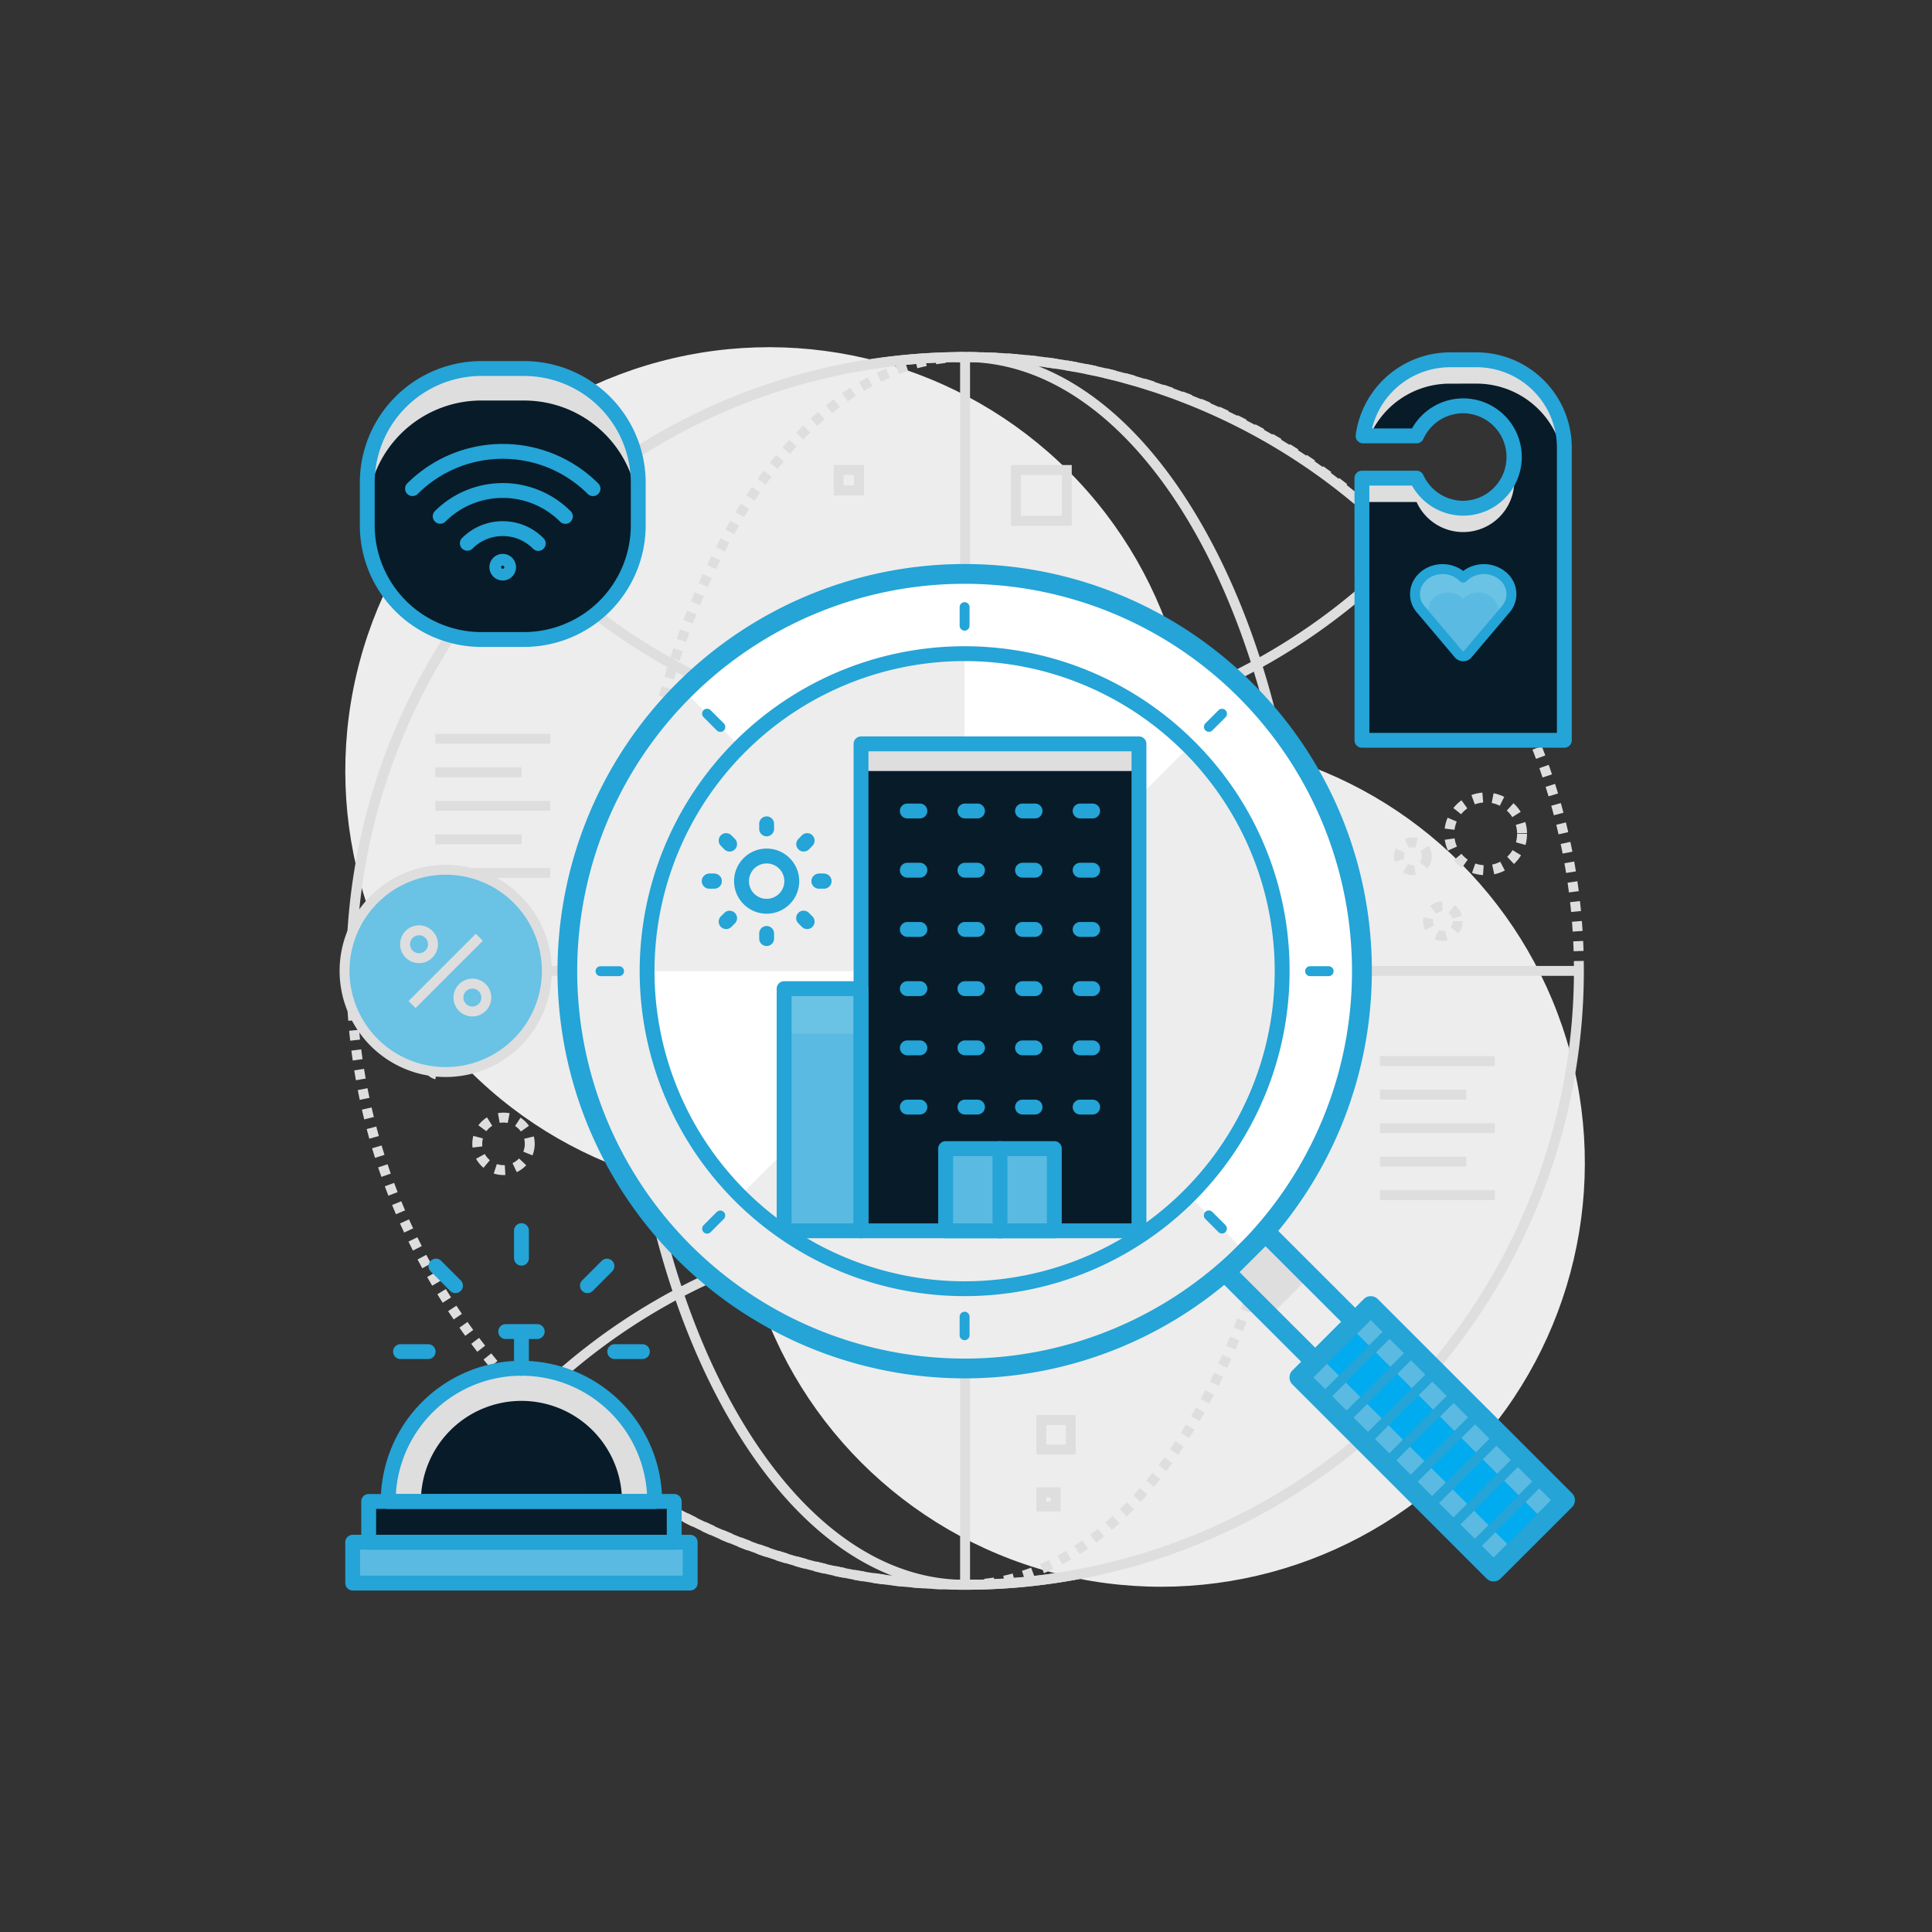 <svg xmlns="http://www.w3.org/2000/svg" viewBox="0 0 512 512" id="HotelSearch"><rect x="0" y="0" width="512" height="512" fill="#333333" stroke="none"/><circle cx="203.822" cy="204.327" r="112.312" fill="#ededed" transform="rotate(-45 203.822 204.327)" class="colore9f6ff svgShape"></circle><circle cx="307.688" cy="308.193" r="112.312" fill="#ededed" transform="rotate(-16.845 307.688 308.193)" class="colore9f6ff svgShape"></circle><path fill="#081b29" d="m391.294 95.346-7.105.006a23.188 23.188 0 0 0-22.956 20.163l14.171-.002a13.573 13.573 0 1 1 .003 11.2l-14.484-.001.007 69.473h53.636v-77.567a23.272 23.272 0 0 0-23.272-23.272Z" class="colorafd8f9 svgShape"></path><path fill="#dedede" d="M417.108 257.297a161.375 161.375 0 0 1-161.354 161.369v2.628a164.003 164.003 0 0 0 163.982-163.997zm-277.32-115.956a162.942 162.942 0 0 0-48.014 115.956h2.628A161.347 161.347 0 0 1 255.754 95.93v-2.628a162.894 162.894 0 0 0-115.966 48.04zm-33.444 177.004-2.431.995q.504 1.23 1.025 2.45l2.416-1.033q-.514-1.2-1.01-2.412zm2.058 4.807-2.4 1.072q.543 1.213 1.104 2.417l2.382-1.113q-.553-1.183-1.086-2.376zm9.747 18.465-2.239 1.375q.695 1.13 1.405 2.25l2.22-1.41q-.702-1.102-1.386-2.215zm-5.171-9.072-2.324 1.227q.62 1.175 1.259 2.338l2.303-1.266q-.63-1.143-1.238-2.299zm-2.365-4.66-2.362 1.152q.582 1.194 1.183 2.378l2.342-1.19q-.59-1.164-1.163-2.34zm4.878 9.238-2.283 1.303q.658 1.152 1.333 2.294l2.262-1.339q-.665-1.123-1.312-2.258zm14.696 21.53-2.045 1.651q.833 1.03 1.682 2.048l2.017-1.683q-.835-1.002-1.654-2.016zm-9.234-12.632-2.195 1.447q.73 1.107 1.478 2.202l2.171-1.482q-.735-1.077-1.454-2.167zm12.575 16.635-1.99 1.716q.867 1.003 1.747 1.993l1.962-1.75q-.868-.972-1.719-1.96zm-6.554-8.113-2.097 1.585q.8 1.057 1.616 2.102l2.07-1.619q-.802-1.027-1.59-2.068zm10.023 12.006-1.934 1.78q.897.974 1.81 1.934l1.904-1.81q-.898-.946-1.78-1.904zm-13.102-16.218-2.147 1.517q.765 1.082 1.547 2.152l2.122-1.55q-.769-1.053-1.522-2.119zm-28.748-77.419-2.616.252q.127 1.32.275 2.634l2.611-.293q-.146-1.293-.27-2.593zm.582 5.18-2.606.335q.168 1.316.358 2.625l2.601-.378q-.187-1.287-.353-2.581zm-.996-10.376-2.623.167q.085 1.324.19 2.641l2.62-.208q-.104-1.297-.187-2.6zm-.25-5.206-2.626.083q.041 1.325.105 2.646l2.625-.125q-.062-1.3-.103-2.604zm1.994 20.74-2.595.42q.212 1.31.444 2.611l2.587-.46q-.228-1.282-.436-2.57zm-2.075-25.953h-2.628q0 1.326.02 2.648l2.628-.04q-.02-1.302-.02-2.608zm4.07 36.184-2.56.587q.295 1.292.611 2.576l2.552-.626q-.31-1.265-.602-2.537zm-1.08-5.099-2.579.504q.254 1.301.529 2.595l2.57-.545q-.27-1.273-.52-2.554zm3.736 15.178-2.517.752q.379 1.271.779 2.532l2.505-.793q-.393-1.241-.767-2.49zm1.577 4.98-2.492.833q.421 1.262.864 2.516l2.478-.876q-.435-1.232-.85-2.473zm1.74 4.933-2.464.915q.463 1.246.946 2.484l2.448-.955q-.475-1.217-.93-2.444zm-4.726-14.93-2.54.669q.335 1.282.695 2.556l2.53-.71q-.352-1.254-.685-2.516zm63.273 94.015q1.09.748 2.192 1.48l1.453-2.19q-1.085-.72-2.156-1.456zm47.625 22.447q1.272.363 2.553.707l.68-2.54q-1.26-.336-2.511-.694zm-71.905-42.837q.927.945 1.869 1.875l1.847-1.87q-.928-.916-1.84-1.846zm82.18 45.413q1.294.28 2.594.54l.514-2.577q-1.278-.256-2.552-.531zm-25.32-7.68q1.23.486 2.472.952l.924-2.46q-1.22-.458-2.432-.937zm4.959 1.864q1.246.445 2.5.871l.846-2.488q-1.236-.42-2.462-.858zm5.016 1.702q1.26.405 2.529.79l.763-2.515q-1.25-.379-2.488-.777zm20.54 5.15q1.302.238 2.61.456l.43-2.593q-1.287-.213-2.567-.447zm26.373.016-.053 2.627q1.32.027 2.648.033l.01-2.628q-1.304-.006-2.605-.032zm-21.147.852q1.308.195 2.624.37l.345-2.605q-1.293-.171-2.58-.364zm15.807 1.585q1.32.069 2.647.116l.093-2.626q-1.305-.047-2.604-.114zm-10.556-.887q1.314.154 2.634.286l.261-2.615q-1.299-.13-2.59-.28zm5.271.528q1.317.11 2.641.201l.178-2.622q-1.303-.088-2.6-.198zm-26.101-4.334q1.284.321 2.574.623l.598-2.558q-1.27-.298-2.533-.614zm-61.262-30.088q1.04.818 2.091 1.619l1.593-2.091q-1.036-.79-2.06-1.593zm-4.107-3.337q1.012.851 2.04 1.686l1.657-2.04q-1.011-.822-2.007-1.658zm-7.884-7.064q.957.914 1.93 1.814l1.784-1.93q-.957-.884-1.898-1.784zm16.201 13.605q1.064.783 2.142 1.55l1.524-2.142q-1.06-.754-2.11-1.526zm-12.316-10.01q.986.884 1.986 1.751l1.722-1.985q-.984-.854-1.953-1.722zm34.772 23.894q1.175.6 2.36 1.184l1.16-2.359q-1.167-.574-2.323-1.165zm-13.74-7.895q1.112.713 2.236 1.408l1.382-2.235q-1.106-.685-2.202-1.386zm18.478 10.224q1.193.562 2.396 1.106l1.083-2.394q-1.184-.535-2.358-1.09zm4.81 2.174q1.21.524 2.43 1.028l1.004-2.428q-1.201-.496-2.391-1.012zm-14.211-6.986q1.155.64 2.322 1.26l1.235-2.32q-1.149-.61-2.284-1.24zm-4.582-2.633q1.135.676 2.28 1.336l1.31-2.28q-1.128-.648-2.244-1.313zM331.455 114.76q1.148.611 2.285 1.24l1.273-2.3q-1.156-.639-2.323-1.26zm4.55 2.517q1.127.648 2.243 1.313l1.346-2.257q-1.134-.676-2.28-1.335zm-18.639-9.163q1.201.497 2.392 1.012l1.043-2.411q-1.21-.524-2.43-1.029zm4.765 2.062q1.185.536 2.36 1.09l1.12-2.377q-1.193-.563-2.397-1.107zm4.7 2.217q1.166.573 2.321 1.165l1.198-2.34q-1.175-.601-2.36-1.184zm18.02 10.353q1.084.72 2.156 1.457l1.489-2.167q-1.09-.748-2.191-1.48zm-4.38-2.806q1.106.685 2.201 1.386l1.417-2.213q-1.112-.713-2.236-1.408zm20.944 15.405q.984.854 1.954 1.722l1.753-1.957q-.986-.883-1.986-1.75zm-12.276-9.652q1.06.755 2.11 1.526l1.556-2.117q-1.065-.783-2.141-1.55zm16.155 13.127q.957.886 1.9 1.786l1.814-1.9q-.957-.915-1.929-1.814zm-11.962-10.042q1.036.788 2.06 1.593l1.624-2.066q-1.04-.817-2.092-1.618zm4.094 3.219q1.01.82 2.007 1.657l1.69-2.012q-1.012-.85-2.04-1.685zm-59.79-30.577q1.26.338 2.512.696l.722-2.527q-1.272-.364-2.554-.707zm-25.61-4.68q1.3.13 2.592.282l.304-2.611q-1.314-.153-2.634-.285zm10.333 1.374q1.288.213 2.568.447l.472-2.585q-1.302-.238-2.61-.455zm-5.155-.77q1.294.171 2.58.364l.388-2.6q-1.307-.195-2.623-.37zM256.42 95.93q1.305.006 2.606.031l.053-2.627q-1.322-.026-2.647-.032zm5.205.103q1.305.048 2.605.114l.136-2.624q-1.32-.068-2.646-.116zm41.023 6.818q1.248.38 2.488.777l.803-2.502q-1.26-.405-2.528-.79zm9.87 3.35q1.22.458 2.432.936l.965-2.444q-1.232-.486-2.473-.953zm-25.032-7.152q1.28.255 2.552.53l.556-2.567q-1.294-.28-2.593-.54zm20.124 5.396q1.235.42 2.462.858l.884-2.475q-1.246-.445-2.5-.871zm-15.03-4.293q1.27.297 2.534.613l.639-2.549q-1.284-.321-2.574-.623zm78.329 40.397-1.847 1.87q.928.916 1.84 1.846l1.876-1.841q-.928-.945-1.87-1.875zM266.832 96.305q1.303.088 2.6.197l.218-2.62q-1.317-.11-2.64-.2zM414.984 217.95l-2.552.628q.312 1.264.603 2.535l2.561-.586q-.295-1.292-.612-2.577zm1.183 5.163-2.57.547q.27 1.273.52 2.553l2.579-.504q-.254-1.302-.53-2.596zm-2.533-10.286-2.531.711q.352 1.254.686 2.515l2.54-.67q-.337-1.282-.695-2.556zm3.548 15.486-2.587.462q.229 1.28.437 2.569l2.594-.42q-.212-1.309-.444-2.611zm-6.758-25.616-2.477.876q.434 1.232.85 2.473l2.492-.834q-.421-1.262-.865-2.515zm1.688 5.043-2.505.794q.395 1.246.77 2.501l2.518-.752q-.38-1.276-.783-2.543zm7.604 46.91-2.628.04q.02 1.301.02 2.607h2.628q0-1.326-.02-2.648zm-.168-5.295-2.625.125q.063 1.3.103 2.605l2.627-.083q-.041-1.326-.105-2.647zm-10.974-51.64-2.448.953q.474 1.218.93 2.444l2.464-.914q-.463-1.247-.946-2.484zm10.637 46.355-2.62.208q.104 1.297.186 2.6l2.623-.167q-.085-1.323-.19-2.641zm-1.183-10.528-2.6.378q.187 1.287.353 2.582l2.606-.335q-.168-1.316-.359-2.625zm.676 5.254-2.611.294q.145 1.293.27 2.592l2.616-.251q-.127-1.32-.275-2.635zm-40.499-90.569-1.962 1.75q.869.972 1.719 1.959l1.99-1.716q-.866-1.004-1.747-1.993zm9.992 12.363-2.122 1.55q.77 1.054 1.524 2.12l2.145-1.518q-.765-1.082-1.547-2.152zM385 156.361l-2.07 1.62q.803 1.026 1.59 2.067l2.096-1.585q-.8-1.058-1.616-2.102zm-3.332-4.122-2.017 1.685q.835 1 1.656 2.015l2.044-1.652q-.834-1.031-1.683-2.048zm9.59 12.682-2.17 1.481q.735 1.077 1.455 2.167l2.194-1.447q-.73-1.107-1.478-2.201zm-16.64-20.591-1.905 1.81q.898.945 1.781 1.904l1.934-1.78q-.898-.974-1.81-1.934zm29.774 43.618-2.382 1.11q.553 1.184 1.088 2.378l2.398-1.074q-.543-1.212-1.104-2.414zm-2.327-4.775-2.343 1.189q.59 1.165 1.163 2.34l2.362-1.152q-.581-1.194-1.182-2.377zm4.497 9.622-2.415 1.035q.513 1.201 1.01 2.412l2.431-.996q-.503-1.23-1.026-2.45zm-9.607-18.926-2.26 1.34q.664 1.122 1.311 2.256l2.283-1.302q-.658-1.153-1.334-2.294zm2.63 4.609-2.304 1.267q.63 1.143 1.239 2.298l2.324-1.227q-.62-1.175-1.26-2.338zm-5.404-9.13-2.22 1.41q.701 1.101 1.385 2.214l2.24-1.375q-.694-1.13-1.405-2.249z" class="colorc8dff5 svgShape"></path><path fill="#dedede" d="M319.971 141.639c-17.094-31.17-39.905-48.337-64.231-48.337v2.628c48.468 0 87.9 72.389 87.9 161.367h2.629c0-43.662-9.34-84.737-26.298-115.658zM167.863 257.297h-2.628c0 43.666 9.335 84.742 26.285 115.66 17.087 31.17 39.895 48.337 64.22 48.337v-2.628c-48.455 0-87.877-72.39-87.877-161.369zM174.617 184.417l2.536.693q.344-1.264.703-2.516l-2.526-.723q-.363 1.267-.713 2.546Zm-1.338 5.114 2.55.636q.317-1.271.648-2.531l-2.542-.666q-.334 1.274-.656 2.56Zm-2.346 10.301 2.574.532q.265-1.285.541-2.56l-2.569-.556q-.278 1.287-.546 2.584Zm-1.014 5.186 2.585.478q.239-1.29.488-2.57l-2.579-.503q-.252 1.293-.494 2.595Zm6.15-25.683 2.52.75q.373-1.257.76-2.5l-2.51-.78q-.39 1.258-.77 2.53Zm5.075-15.029 2.458.933q.464-1.226.942-2.435l-2.444-.965q-.484 1.226-.956 2.467Zm-1.815 4.97 2.48.87q.435-1.238.88-2.46l-2.469-.9q-.451 1.237-.89 2.49Zm-10.32 40.945 2.594.428q.214-1.295.437-2.58l-2.589-.451q-.226 1.296-.441 2.603Zm8.63-35.936 2.5.81q.405-1.247.82-2.48l-2.49-.84q-.42 1.247-.83 2.51Zm-10.752 51.635 2.612.278q.14-1.304.29-2.6l-2.61-.303q-.153 1.309-.292 2.625Zm-1.476 21.064 2.627.088q.044-1.309.1-2.613l-2.625-.114q-.056 1.317-.102 2.639Zm2.791-31.544 2.601.378q.188-1.298.387-2.587l-2.597-.402q-.2 1.301-.39 2.61Zm-2.967 41.857h2.628q0-1.192.01-2.38l-2.628-.022q-.01 1.2-.01 2.402Zm.403-15.588 2.624.135q.067-1.308.147-2.611l-2.622-.16q-.082 1.315-.149 2.636Zm-.361 10.552 2.628.043q.021-1.31.054-2.615l-2.626-.068q-.035 1.318-.056 2.64Zm2.218-31.586 2.607.326q.163-1.3.338-2.594l-2.604-.35q-.177 1.305-.34 2.618Zm-1.537 15.763 2.622.184q.092-1.308.194-2.61l-2.62-.206q-.103 1.313-.196 2.632Zm17.129-77.053 2.431.998q.498-1.212 1.008-2.407l-2.417-1.032q-.517 1.211-1.022 2.44Zm-16.712 71.79 2.618.231q.115-1.306.24-2.605l-2.614-.254q-.129 1.31-.244 2.629Zm5.677-36.505 2.563.583q.29-1.279.593-2.546l-2.556-.61q-.306 1.28-.6 2.573Zm13.114-40.153 2.402 1.065q.531-1.198 1.076-2.377l-2.387-1.1q-.552 1.196-1.091 2.412Zm42.475-53.192 1.333 2.264c.746-.439 1.5-.862 2.242-1.26l-1.24-2.316c-.773.413-1.559.854-2.335 1.312Zm-8.774 6.105 1.65 2.046q1.012-.816 2.036-1.588l-1.58-2.1a79.983 79.983 0 0 0-2.106 1.642Zm-4.044 3.485 1.778 1.935q.958-.88 1.931-1.718l-1.715-1.991q-1.004.865-1.994 1.774Zm17.545-12.118 1.138 2.37c.775-.374 1.562-.73 2.338-1.062l-1.032-2.417c-.812.347-1.634.72-2.444 1.11Zm15.321-4.858.414 2.595a49.466 49.466 0 0 1 2.527-.334l-.277-2.614c-.888.094-1.784.213-2.664.353Zm-10.384 2.752.919 2.462c.8-.299 1.614-.581 2.421-.839l-.8-2.503c-.847.27-1.701.566-2.54.88Zm15.734-3.318.138 2.625a48.87 48.87 0 0 1 2.563-.068v-2.628c-.895 0-1.803.024-2.701.071Zm-10.613 1.682.675 2.54c.823-.218 1.66-.419 2.488-.594l-.547-2.571c-.87.185-1.751.395-2.616.625Zm-19.288 9.164 1.502 2.156a71.47 71.47 0 0 1 2.142-1.435l-1.422-2.21c-.732.47-1.48.971-2.222 1.489Zm-33.393 40.75 2.333 1.208q.604-1.164 1.218-2.304l-2.312-1.248q-.626 1.16-1.239 2.343Zm2.516-4.665 2.293 1.284q.64-1.141 1.293-2.26l-2.269-1.325q-.665 1.138-1.317 2.301Zm2.675-4.58 2.244 1.367q.68-1.118 1.374-2.212l-2.22-1.407q-.705 1.114-1.398 2.253Zm-7.555 13.985 2.37 1.136q.567-1.182 1.146-2.343l-2.352-1.173q-.588 1.18-1.164 2.38Zm20.018-31.16 1.98 1.729q.859-.984 1.73-1.932l-1.933-1.779q-.895.973-1.777 1.982Zm-3.399 4.09 2.06 1.631q.812-1.024 1.636-2.016l-2.021-1.68q-.844 1.015-1.675 2.065Zm7.004-8.008 1.885 1.831q.91-.936 1.83-1.833l-1.833-1.883q-.947.923-1.882 1.885Zm-13.227 16.614 2.192 1.45q.723-1.092 1.457-2.156l-2.162-1.492q-.75 1.085-1.487 2.198Zm3.018-4.368 2.13 1.54q.766-1.061 1.545-2.092l-2.096-1.584q-.797 1.053-1.58 2.136Z" class="colorc8dff5 svgShape"></path><path fill="#dedede" d="M374.134 144.283a164.602 164.602 0 0 0-52.872-37.209 161.286 161.286 0 0 0-65.508-13.772c-44.936 0-86.998 18.105-118.437 50.98l-.867.907.866.908c31.4 32.92 73.462 51.05 118.438 51.05a161.173 161.173 0 0 0 65.508-13.776 164.279 164.279 0 0 0 52.873-37.275l.863-.907zM320.2 180.967a158.563 158.563 0 0 1-64.447 13.552c-43.835 0-84.86-17.508-115.664-49.328 30.842-31.776 71.868-49.261 115.664-49.261a158.674 158.674 0 0 1 64.447 13.549 161.886 161.886 0 0 1 51.16 35.712 161.569 161.569 0 0 1-51.16 35.776zm51.822 190.082a163.748 163.748 0 0 0-232.567 0l-.917.926.918.925a163.901 163.901 0 0 0 232.566 0l.919-.925zm-116.269 47.617a160.117 160.117 0 0 1-113.506-46.693 161.121 161.121 0 0 1 226.983 0 160.167 160.167 0 0 1-113.477 46.693zM93.088 255.983h325.334v2.628H93.088z" class="colorc8dff5 svgShape"></path><path fill="#dedede" d="M254.44 94.616h2.628V419.98h-2.628z" class="colorc8dff5 svgShape"></path><path fill="#dedede" d="m303.788 392.347 2.021 1.68q.844-1.015 1.675-2.064l-2.06-1.632q-.811 1.024-1.636 2.016Zm3.226-4.071 2.096 1.585q.796-1.053 1.579-2.137l-2.13-1.539q-.767 1.06-1.545 2.09Zm15.833-26.876 2.386 1.1q.552-1.196 1.092-2.411l-2.402-1.067q-.533 1.199-1.076 2.378Zm-12.788 22.661 2.162 1.495q.75-1.085 1.487-2.2l-2.191-1.45q-.723 1.092-1.458 2.155Zm-13.297 15.91 1.834 1.882q.947-.922 1.882-1.884l-1.886-1.831q-.908.935-1.83 1.832Zm16.17-20.248 2.219 1.408q.707-1.113 1.4-2.253l-2.245-1.366q-.68 1.118-1.373 2.211Zm7.66-13.62 2.352 1.172q.587-1.179 1.163-2.379l-2.369-1.137q-.567 1.182-1.146 2.344Zm-2.4 4.628 2.312 1.248q.626-1.16 1.239-2.343l-2.333-1.21q-.603 1.164-1.219 2.305Zm-2.551 4.544 2.268 1.326q.665-1.139 1.318-2.301l-2.292-1.285q-.64 1.142-1.294 2.26Zm-15.267 20.979 1.933 1.78q.895-.973 1.776-1.981l-1.977-1.73q-.86.982-1.732 1.931Zm-39.525 22.142.277 2.613a51.75 51.75 0 0 0 2.665-.352l-.414-2.595c-.835.132-1.685.245-2.528.334Zm5.04-.801.547 2.57c.87-.184 1.751-.395 2.617-.625l-.675-2.54c-.823.22-1.66.42-2.488.595Zm4.946-1.313.8 2.503a56.1 56.1 0 0 0 2.54-.88l-.92-2.461c-.801.299-1.615.58-2.42.838Zm-15.095 2.384v2.628c.899 0 1.808-.024 2.7-.071l-.138-2.624c-.847.044-1.709.067-2.562.067Zm24.524-6.398 1.239 2.316a67 67 0 0 0 2.336-1.311l-1.332-2.266c-.75.44-1.504.865-2.243 1.26Zm-4.627 2.223 1.031 2.417c.81-.345 1.632-.718 2.445-1.109l-1.138-2.369c-.778.374-1.565.731-2.338 1.061Zm13.29-7.782 1.58 2.1a79.626 79.626 0 0 0 2.107-1.641l-1.65-2.045a76.412 76.412 0 0 1-2.036 1.586Zm-4.23 2.949 1.422 2.21c.745-.479 1.493-.98 2.223-1.49l-1.503-2.155c-.704.49-1.424.973-2.141 1.435Zm8.251-6.19 1.716 1.99q1.003-.865 1.993-1.773l-1.777-1.936q-.958.88-1.932 1.718Zm35.855-56.549 2.469.902q.453-1.237.892-2.49l-2.48-.87q-.433 1.237-.88 2.458Zm13.924-66.323 2.62.206q.103-1.312.196-2.632l-2.622-.184q-.092 1.308-.194 2.61Zm-.459 5.212 2.615.254q.128-1.311.244-2.629l-2.618-.23q-.115 1.306-.24 2.605Zm-.555 5.202 2.61.303q.153-1.308.293-2.624l-2.613-.28q-.14 1.304-.29 2.6Zm-.652 5.19 2.603.353q.177-1.305.342-2.62l-2.607-.326q-.163 1.3-.338 2.593Zm2.483-31.28 2.627.067q.034-1.317.056-2.64l-2.628-.042q-.02 1.31-.055 2.615Zm-18.58 91.71 2.417 1.032q.518-1.212 1.023-2.442l-2.432-.997q-.496 1.212-1.007 2.406Zm18.677-99.333q0 1.2-.01 2.395l2.628.021q.01-1.205.01-2.416Zm-.548 18.078 2.623.16q.08-1.314.149-2.635l-2.624-.136q-.068 1.308-.148 2.611Zm.272-5.225 2.625.113q.057-1.316.102-2.638l-2.627-.089q-.044 1.31-.1 2.614Zm-3.055 31.228 2.597.401q.2-1.301.39-2.61l-2.6-.379q-.189 1.298-.387 2.588Zm-9.775 40.613 2.49.84q.42-1.248.83-2.51l-2.5-.81q-.405 1.247-.82 2.48Zm1.61-4.97 2.51.78q.39-1.257.77-2.529l-2.518-.75q-.375 1.256-.761 2.5Zm-5.196 14.78 2.444.966q.484-1.225.956-2.467l-2.457-.934q-.465 1.226-.943 2.435Zm12.51-45.263 2.588.453q.229-1.297.443-2.604l-2.593-.426q-.213 1.293-.438 2.577Zm-5.82 25.475 2.527.722q.361-1.266.712-2.545l-2.535-.694q-.346 1.264-.704 2.517Zm4.868-20.332 2.58.504q.251-1.292.494-2.594l-2.585-.48q-.239 1.29-.489 2.57Zm-1.056 5.121 2.567.558q.28-1.287.547-2.586l-2.573-.53q-.265 1.285-.541 2.558Zm-2.43 10.17 2.541.666q.334-1.275.656-2.561l-2.55-.637q-.317 1.272-.647 2.532Zm1.268-5.071 2.557.61q.305-1.28.6-2.572l-2.563-.585q-.291 1.279-.594 2.547Z" class="colorc8dff5 svgShape"></path><path fill="#ffffff" d="M330.075 182.92a105.289 105.289 0 1 0 0 148.91 105.285 105.285 0 0 0 0-148.91Z" class="colorffffff svgShape"></path><path fill="#ededed" d="M181.183 182.92a105.289 105.289 0 0 0 148.892 148.91Z" class="colore9f6ff svgShape"></path><path fill="#ededed" d="M255.631 173.226a84.15 84.15 0 1 0 84.147 84.148 84.123 84.123 0 0 0-84.147-84.148Z" class="colore9f6ff svgShape"></path><path fill="#ededed" d="m255.625 257.373-.004 84.152h.001a84.123 84.123 0 0 0 84.155-84.154Z" class="colordef4fc svgShape"></path><path fill="#ffffff" d="M196.128 197.868a84.122 84.122 0 0 0 0 119.014L315.13 197.868a84.15 84.15 0 0 0-119.002 0Z" class="colorffffff svgShape"></path><path fill="#ededed" d="M255.631 173.226a84.123 84.123 0 0 0-84.154 84.155l84.15-.004.005-84.151Z" class="colordef4fc svgShape"></path><path fill="#24a4d7" d="M331.933 181.063a107.903 107.903 0 1 0 31.618 76.313 107.2 107.2 0 0 0-31.618-76.313Zm-3.716 148.908a102.662 102.662 0 1 1 0-145.192 102.647 102.647 0 0 1 0 145.192Z" class="color2481d7 svgShape"></path><path fill="#24a4d7" d="M316.523 196.474a86.115 86.115 0 1 0 25.23 60.901 85.549 85.549 0 0 0-25.23-60.9Zm-2.787 119.014a82.181 82.181 0 1 1 0-116.227 82.174 82.174 0 0 1 0 116.227Z" class="color2481d7 svgShape"></path><path fill="#ededed" d="m324.795 337.11 10.599-10.58 23.976 24.018-10.599 10.58z" class="colordef4fc svgShape"></path><path fill="#dedede" d="m324.793 337.113 10.593-10.573 11.714 11.735-10.592 10.574z" class="colorc8dff5 svgShape"></path><path fill="#24a4d7" d="m361.241 348.671-24.006-23.983a2.628 2.628 0 0 0-3.714-.001l-10.6 10.58a2.629 2.629 0 0 0 0 3.72l24.012 23.987a2.628 2.628 0 0 0 3.714 0l10.594-10.585a2.628 2.628 0 0 0 0-3.718ZM348.79 357.4l-20.293-20.272 6.88-6.868 20.289 20.27Z" class="color2481d7 svgShape"></path><path fill="#5bbae1" d="m363.271 346.125-18.91 18.909 51.456 51.442 18.925-18.904-51.471-51.447z" class="color5ba1e1 svgShape"></path><path fill="#00abf0" d="m357.804 351.593-7.97 7.971 51.452 51.446 7.984-7.965-51.466-51.452z" class="color288de8 svgShape"></path><path fill="#24a4d7" d="m416.6 395.713-51.472-51.447a2.628 2.628 0 0 0-3.715 0l-18.91 18.91a2.629 2.629 0 0 0 0 3.717l51.456 51.441a2.628 2.628 0 0 0 3.715.001l18.926-18.904a2.628 2.628 0 0 0 0-3.718Zm-20.783 17.048-47.74-47.727 15.194-15.193 47.753 47.73Z" class="color2481d7 svgShape"></path><path fill="#24a4d7" d="M370.112 351.095a1.313 1.313 0 0 0-1.858 0l-18.91 18.909a1.314 1.314 0 1 0 1.858 1.858l18.91-18.91a1.314 1.314 0 0 0 0-1.857zm5.664 5.663a1.314 1.314 0 0 0-1.858 0l-18.91 18.91a1.314 1.314 0 1 0 1.858 1.859l18.91-18.911a1.314 1.314 0 0 0 0-1.858zm5.663 5.664a1.313 1.313 0 0 0-1.857 0l-18.91 18.91a1.314 1.314 0 1 0 1.857 1.858l18.91-18.91a1.314 1.314 0 0 0 0-1.858zm5.666 5.663a1.313 1.313 0 0 0-1.857 0l-18.913 18.911a1.314 1.314 0 1 0 1.858 1.858l18.912-18.91a1.314 1.314 0 0 0 0-1.859zm5.663 5.665a1.313 1.313 0 0 0-1.858 0L372 392.66a1.314 1.314 0 1 0 1.857 1.858l18.912-18.91a1.314 1.314 0 0 0 0-1.858zm5.665 5.663a1.313 1.313 0 0 0-1.858 0l-18.912 18.91a1.314 1.314 0 1 0 1.858 1.859l18.912-18.91a1.314 1.314 0 0 0 0-1.859zm5.664 5.664a1.313 1.313 0 0 0-1.858 0l-18.91 18.91a1.314 1.314 0 1 0 1.858 1.858l18.91-18.91a1.314 1.314 0 0 0 0-1.858zm5.662 5.665a1.313 1.313 0 0 0-1.858 0l-18.91 18.91a1.314 1.314 0 1 0 1.859 1.858l18.909-18.91a1.313 1.313 0 0 0 0-1.858zm-245.7-134.681h-4.91a1.314 1.314 0 0 0 0 2.628h4.91a1.314 1.314 0 0 0 0-2.628zm188.043-.001h-4.91a1.314 1.314 0 0 0 0 2.628h4.91a1.314 1.314 0 1 0 0-2.628zm-160.296-64.363-3.472-3.473a1.314 1.314 0 1 0-1.858 1.858l3.472 3.473a1.314 1.314 0 1 0 1.858-1.858zm132.967 132.967-3.471-3.47a1.314 1.314 0 1 0-1.858 1.857l3.471 3.471a1.314 1.314 0 0 0 1.858-1.858zm-69.148-165.08a1.314 1.314 0 0 0-1.314 1.313v4.909a1.314 1.314 0 1 0 2.628 0v-4.909a1.314 1.314 0 0 0-1.314-1.314zm0 188.042a1.314 1.314 0 0 0-1.314 1.314v4.911a1.314 1.314 0 1 0 2.628 0v-4.91a1.314 1.314 0 0 0-1.314-1.315zm69.148-159.401a1.314 1.314 0 0 0-1.858 0l-3.471 3.471a1.314 1.314 0 1 0 1.858 1.859l3.471-3.472a1.314 1.314 0 0 0 0-1.858zM191.806 321.193a1.313 1.313 0 0 0-1.858 0l-3.471 3.471a1.314 1.314 0 1 0 1.858 1.858l3.47-3.47a1.313 1.313 0 0 0 0-1.859z" class="color2481d7 svgShape"></path><path fill="#dedede" d="M115.357 194.467h30.467v2.628h-30.467zM115.357 203.352h22.876v2.628h-22.876zM115.357 212.236h30.467v2.628h-30.467zM115.357 221.121h22.876v2.628h-22.876zM115.357 230.005h30.467v2.628h-30.467zM365.686 279.886h30.467v2.628h-30.467zM365.686 288.771h22.876v2.628h-22.876zM365.686 297.655h30.467v2.628h-30.467zM365.686 306.54h22.876v2.628h-22.876zM365.686 315.425h30.467v2.628h-30.467zM138.193 362.592a35.31 35.31 0 0 0-35.31 35.305H173.5a35.31 35.31 0 0 0-35.306-35.305Z" class="colorc8dff5 svgShape"></path><path fill="#081b29" d="M138.192 371.25a26.65 26.65 0 0 0-26.65 26.647h53.298a26.65 26.65 0 0 0-26.648-26.647ZM97.706 397.897h80.972v10.812H97.706z" class="colorafd8f9 svgShape"></path><path fill="#5bbae1" d="M93.472 408.709h89.438v10.82H93.472z" class="color5ba1e1 svgShape"></path><path fill="#081b29" d="m114.767 387.094 23.426-15.02a25.813 25.813 0 0 0-23.426 15.02Z" class="colorafd8f9 svgShape"></path><path fill="#24a4d7" d="M138.193 360.621a37.32 37.32 0 0 0-37.28 37.276 1.971 1.971 0 0 0 1.97 1.971H173.5a1.97 1.97 0 0 0 1.97-1.97 37.318 37.318 0 0 0-37.276-37.277Zm-33.28 35.305a33.338 33.338 0 0 1 66.557 0Z" class="color2481d7 svgShape"></path><path fill="#24a4d7" d="M138.193 352.26a1.971 1.971 0 0 0-1.97 1.972v8.36a1.971 1.971 0 1 0 3.941 0v-8.36a1.97 1.97 0 0 0-1.97-1.971Z" class="color2481d7 svgShape"></path><path fill="#24a4d7" d="M142.37 350.909h-8.352a1.971 1.971 0 0 0 0 3.942h8.353a1.971 1.971 0 1 0 0-3.942zm36.308 45.017H97.706a1.97 1.97 0 0 0-1.97 1.971v10.812a1.97 1.97 0 0 0 1.97 1.971h80.972a1.971 1.971 0 0 0 1.97-1.97v-10.813a1.971 1.971 0 0 0-1.97-1.97zm-1.971 10.812h-77.03v-6.87h77.03z" class="color2481d7 svgShape"></path><path fill="#24a4d7" d="M182.91 406.738H93.471a1.971 1.971 0 0 0-1.972 1.971v10.82a1.971 1.971 0 0 0 1.972 1.97h89.437a1.97 1.97 0 0 0 1.97-1.97v-10.82a1.97 1.97 0 0 0-1.97-1.97zm-1.972 10.82H95.442v-6.878h85.496zm-42.745-93.39a1.971 1.971 0 0 0-1.97 1.971v7.336a1.971 1.971 0 0 0 3.941 0v-7.336a1.97 1.97 0 0 0-1.97-1.97zm24.05 9.967a1.972 1.972 0 0 0-2.788.003l-5.174 5.186a1.971 1.971 0 0 0 2.79 2.785l5.175-5.186a1.971 1.971 0 0 0-.003-2.788zm7.995 22.089h-7.329a1.971 1.971 0 1 0 0 3.942h7.33a1.971 1.971 0 1 0 0-3.942zm-56.77 0h-7.33a1.971 1.971 0 0 0 0 3.942h7.33a1.971 1.971 0 0 0 0-3.942zm8.637-16.9-5.184-5.19a1.97 1.97 0 1 0-2.788 2.786l5.183 5.19a1.97 1.97 0 1 0 2.789-2.786z" class="color2481d7 svgShape"></path><path fill="#dedede" d="M228.18 197.132h73.657v129.045H228.18z" class="colorc8dff5 svgShape"></path><path fill="#081b29" d="M228.18 204.327h73.657v121.85H228.18z" class="colorafd8f9 svgShape"></path><path fill="#5bbae1" d="M250.603 304.391h28.805v21.786h-28.805z" class="color5ba1e1 svgShape"></path><path fill="#6ac2e5" d="M207.805 262.001h20.375v64.176h-20.375z" class="color6ab0e5 svgShape"></path><path fill="#5bbae1" d="M207.805 273.967h20.375v52.21h-20.375z" class="color5ba1e1 svgShape"></path><path fill="#24a4d7" d="M301.837 195.161H228.18a1.97 1.97 0 0 0-1.971 1.971v129.045a1.97 1.97 0 0 0 1.97 1.971h73.658a1.97 1.97 0 0 0 1.97-1.971V197.132a1.97 1.97 0 0 0-1.97-1.97Zm-1.97 129.045H230.15V199.103h69.715Z" class="color2481d7 svgShape"></path><path fill="#24a4d7" d="M279.408 302.42h-28.805a1.97 1.97 0 0 0-1.97 1.971v21.786a1.97 1.97 0 0 0 1.97 1.971h28.805a1.971 1.971 0 0 0 1.97-1.971v-21.786a1.971 1.971 0 0 0-1.97-1.97Zm-1.971 21.786h-24.863v-17.844h24.863Z" class="color2481d7 svgShape"></path><path fill="#24a4d7" d="M265.004 302.42a1.971 1.971 0 0 0-1.97 1.971v21.786a1.971 1.971 0 1 0 3.941 0v-21.786a1.97 1.97 0 0 0-1.97-1.97zm-21.23-11.005h-3.327a1.971 1.971 0 0 0 0 3.942h3.327a1.971 1.971 0 0 0 0-3.942zm15.27 0h-3.325a1.971 1.971 0 1 0 0 3.942h3.325a1.971 1.971 0 0 0 0-3.942zm15.26 0h-3.325a1.971 1.971 0 0 0 0 3.942h3.324a1.971 1.971 0 1 0 0-3.942zm15.258 0h-3.313a1.971 1.971 0 1 0 0 3.942h3.313a1.971 1.971 0 1 0 0-3.942zm-45.788-15.693h-3.327a1.971 1.971 0 0 0 0 3.942h3.327a1.971 1.971 0 0 0 0-3.942zm15.27 0h-3.325a1.971 1.971 0 1 0 0 3.942h3.325a1.971 1.971 0 0 0 0-3.942zm15.26 0h-3.325a1.971 1.971 0 0 0 0 3.942h3.324a1.971 1.971 0 1 0 0-3.942zm15.258 0h-3.313a1.971 1.971 0 1 0 0 3.942h3.313a1.971 1.971 0 1 0 0-3.942zm-45.788-15.692h-3.327a1.971 1.971 0 0 0 0 3.942h3.327a1.971 1.971 0 0 0 0-3.942zm15.27 0h-3.325a1.971 1.971 0 1 0 0 3.942h3.325a1.971 1.971 0 0 0 0-3.942zm15.26 0h-3.325a1.971 1.971 0 0 0 0 3.942h3.324a1.971 1.971 0 1 0 0-3.942zm15.258 0h-3.313a1.971 1.971 0 1 0 0 3.942h3.313a1.971 1.971 0 1 0 0-3.942zm-45.788-15.693h-3.327a1.971 1.971 0 0 0 0 3.942h3.327a1.971 1.971 0 0 0 0-3.942zm15.27 0h-3.325a1.971 1.971 0 1 0 0 3.942h3.325a1.971 1.971 0 0 0 0-3.942zm15.26 0h-3.325a1.971 1.971 0 0 0 0 3.942h3.324a1.971 1.971 0 1 0 0-3.942zm15.258 0h-3.313a1.971 1.971 0 1 0 0 3.942h3.313a1.971 1.971 0 1 0 0-3.942zm-45.788-15.693h-3.327a1.971 1.971 0 0 0 0 3.942h3.327a1.971 1.971 0 0 0 0-3.942zm15.27 0h-3.325a1.971 1.971 0 1 0 0 3.942h3.325a1.971 1.971 0 0 0 0-3.942zm15.26 0h-3.325a1.971 1.971 0 0 0 0 3.942h3.324a1.971 1.971 0 1 0 0-3.942zm15.258 0h-3.313a1.971 1.971 0 1 0 0 3.942h3.313a1.971 1.971 0 1 0 0-3.942zm-45.788-15.694h-3.327a1.971 1.971 0 0 0 0 3.942h3.327a1.971 1.971 0 0 0 0-3.942zm15.27 0h-3.325a1.971 1.971 0 1 0 0 3.942h3.325a1.971 1.971 0 0 0 0-3.942zm15.26 0h-3.325a1.971 1.971 0 0 0 0 3.942h3.324a1.971 1.971 0 1 0 0-3.942zm15.258 0h-3.313a1.971 1.971 0 1 0 0 3.942h3.313a1.971 1.971 0 1 0 0-3.942zm-61.382 47.08h-20.375a1.971 1.971 0 0 0-1.971 1.97v64.177a1.971 1.971 0 0 0 1.971 1.971h20.375a1.971 1.971 0 0 0 1.97-1.971v-64.176a1.971 1.971 0 0 0-1.97-1.971zm-1.971 64.176h-16.433v-60.234h16.433zM203.167 216.35a1.97 1.97 0 0 0-1.97 1.97v1.303a1.971 1.971 0 1 0 3.941 0v-1.302a1.971 1.971 0 0 0-1.971-1.971zm12.112 5.004a1.971 1.971 0 0 0-2.787.034l-.912.935a1.97 1.97 0 1 0 2.82 2.753l.912-.935a1.971 1.971 0 0 0-.033-2.787zm3.081 10.184h-1.322a1.971 1.971 0 0 0 0 3.942h1.322a1.971 1.971 0 1 0 0-3.942zm-29.062 0h-1.314a1.971 1.971 0 0 0 0 3.942h1.314a1.971 1.971 0 1 0 0-3.942zm5.461-9.22-.92-.935a1.97 1.97 0 1 0-2.81 2.764l.92.934a1.97 1.97 0 0 0 2.81-2.764zm8.408 23.087a1.97 1.97 0 0 0-1.97 1.97v1.319a1.971 1.971 0 1 0 3.941 0v-1.318a1.971 1.971 0 0 0-1.971-1.971zm-8.417-3.47a1.971 1.971 0 0 0-2.787-.004l-.92.916a1.97 1.97 0 1 0 2.783 2.792l.92-.916a1.97 1.97 0 0 0 .004-2.788z" class="color2481d7 svgShape"></path><path fill="#24a4d7" d="M189.298 231.538h-1.314a1.971 1.971 0 0 0 0 3.942h1.314a1.971 1.971 0 1 0 0-3.942zm29.062 0h-1.322a1.971 1.971 0 0 0 0 3.942h1.322a1.971 1.971 0 1 0 0-3.942zm-3.061 11.314-.913-.916a1.971 1.971 0 1 0-2.793 2.781l.912.917a1.971 1.971 0 1 0 2.794-2.782zm-12.14-17.97a8.63 8.63 0 1 0 8.641 8.627 8.635 8.635 0 0 0-8.64-8.628zm0 13.318a4.688 4.688 0 1 1 4.7-4.69 4.691 4.691 0 0 1-4.7 4.69z" class="color2481d7 svgShape"></path><path fill="#dedede" d="m138.9 97.664-11.34-.003a30.24 30.24 0 0 0-30.232 30.234v11.344a30.243 30.243 0 0 0 30.233 30.237l11.34-.003a30.236 30.236 0 0 0 30.24-30.238v-11.334a30.245 30.245 0 0 0-30.24-30.237Z" class="colorc8dff5 svgShape"></path><path fill="#081b29" d="m138.9 106.143-11.34-.004a30.24 30.24 0 0 0-30.232 30.234v2.866a30.243 30.243 0 0 0 30.233 30.237l11.34-.003a30.236 30.236 0 0 0 30.24-30.238v-2.855a30.245 30.245 0 0 0-30.24-30.237Z" class="colorafd8f9 svgShape"></path><path fill="#081b29" d="M123.823 144h18.803a13.27 13.27 0 0 0-18.803 0zm9.405 4.754a1.556 1.556 0 1 0 1.555 1.555 1.556 1.556 0 0 0-1.555-1.555zm-16.566-11.93 33.145.007a23.457 23.457 0 0 0-33.145-.007z" class="colorafd8f9 svgShape"></path><path fill="#081b29" d="m109.321 129.491 47.826.012a33.823 33.823 0 0 0-47.826-.012Z" class="colorafd8f9 svgShape"></path><path fill="#24a4d7" d="M138.907 95.693h-.006l-11.34-.003a32.241 32.241 0 0 0-32.205 32.205v11.345a32.253 32.253 0 0 0 32.205 32.207l11.34-.003a32.246 32.246 0 0 0 32.21-32.208V127.9a32.248 32.248 0 0 0-32.204-32.208Zm28.262 43.543a28.3 28.3 0 0 1-28.27 28.266l-11.338.003a28.307 28.307 0 0 1-28.263-28.266v-11.344a28.294 28.294 0 0 1 28.262-28.263l11.34.003h.006a28.303 28.303 0 0 1 28.263 28.266Z" class="color2481d7 svgShape"></path><path fill="#24a4d7" d="M144.023 142.609a15.13 15.13 0 0 0-10.784-4.485h-.01a15.163 15.163 0 0 0-10.8 4.483 1.971 1.971 0 0 0 2.789 2.785 11.246 11.246 0 0 1 8.011-3.327h.007a11.214 11.214 0 0 1 7.994 3.325 1.971 1.971 0 1 0 2.793-2.781zm-10.795 4.174a3.527 3.527 0 1 0 3.525 3.526 3.532 3.532 0 0 0-3.525-3.526zm0 3.942a.415.415 0 1 1 .41-.416.417.417 0 0 1-.41.416z" class="color2481d7 svgShape"></path><path fill="#24a4d7" d="M151.199 135.436a25.466 25.466 0 0 0-35.93-.006 1.971 1.971 0 0 0 2.786 2.789 21.517 21.517 0 0 1 30.36.007 1.971 1.971 0 1 0 2.784-2.79Z" class="color2481d7 svgShape"></path><path fill="#24a4d7" d="M158.54 128.11a35.852 35.852 0 0 0-50.612-.013 1.971 1.971 0 0 0 2.786 2.789 31.905 31.905 0 0 1 45.04.011 1.97 1.97 0 1 0 2.787-2.788Z" class="color2481d7 svgShape"></path><path fill="#dedede" d="m391.294 95.346-7.105.006a23.188 23.188 0 0 0-22.956 20.163l14.171-.002a13.573 13.573 0 1 1 .003 11.2l-14.484-.001.007 69.473h53.636v-77.567a23.272 23.272 0 0 0-23.272-23.272Z" class="colorc8dff5 svgShape"></path><path fill="#081b29" d="m391.294 101.666-7.105.006a23.116 23.116 0 0 0-21.172 13.843l12.387-.002a13.549 13.549 0 0 1 25.524 8.756 13.551 13.551 0 0 1-25.521 8.763h-14.483l.006 63.153h53.636v-71.247a23.272 23.272 0 0 0-23.272-23.272Z" class="colorafd8f9 svgShape"></path><path fill="#6ac2e5" d="M393.24 150.817a7.631 7.631 0 0 0-5.471 2.238 7.632 7.632 0 0 0-5.483-2.236c-4.022 0-7.296 2.965-7.296 6.62a6.115 6.115 0 0 0 1.28 3.755c.039.051.066.097.107.146a.341.341 0 0 1 .07.065l10.096 11.95a1.613 1.613 0 0 0 1.225.567 1.591 1.591 0 0 0 1.21-.568l10.093-11.938a.744.744 0 0 0 .076-.075 1.164 1.164 0 0 0 .12-.167 6.109 6.109 0 0 0 1.28-3.733c.006-3.658-3.284-6.626-7.307-6.624Z" class="color6ab0e5 svgShape"></path><path fill="#5bbae1" d="M391.762 157.059a5.568 5.568 0 0 0-3.993 1.633 5.573 5.573 0 0 0-4.002-1.632 5.101 5.101 0 0 0-5.326 4.831 4.46 4.46 0 0 0 .935 2.741c.028.038.048.07.078.107a.22.22 0 0 1 .05.048l7.37 8.72a1.177 1.177 0 0 0 .894.415 1.16 1.16 0 0 0 .883-.414l7.367-8.714a.612.612 0 0 0 .055-.055.817.817 0 0 0 .088-.121 4.46 4.46 0 0 0 .934-2.725 5.104 5.104 0 0 0-5.333-4.834Z" class="color5ba1e1 svgShape"></path><path fill="#24a4d7" d="M391.295 93.375h-.003l-7.103.006h-.007a25.252 25.252 0 0 0-24.902 21.872 1.971 1.971 0 0 0 1.954 2.233l14.17-.002a1.97 1.97 0 0 0 1.793-1.154 11.638 11.638 0 0 1 10.55-6.816h.003a11.6 11.6 0 0 1-.004 23.199h-.006a11.636 11.636 0 0 1-10.54-6.819 1.971 1.971 0 0 0-1.793-1.152l-14.484-.001a1.97 1.97 0 0 0-1.97 1.971l.006 69.473a1.971 1.971 0 0 0 1.971 1.971h53.636a1.97 1.97 0 0 0 1.971-1.972v-77.566a25.276 25.276 0 0 0-25.242-25.243Zm21.3 100.838-49.694.001-.007-65.531h11.304a15.584 15.584 0 0 0 13.54 7.971h.008a15.541 15.541 0 0 0 .003-31.082h-.004a15.585 15.585 0 0 0-13.55 7.97l-10.587.002a21.294 21.294 0 0 1 20.577-16.22h.005l7.105-.007a21.33 21.33 0 0 1 21.3 21.301Z" class="color2481d7 svgShape"></path><path fill="#24a4d7" d="M399.59 152.071a9 9 0 0 0-6.345-2.568h-.006a9.096 9.096 0 0 0-5.47 1.805 9.096 9.096 0 0 0-5.475-1.803h-.008c-4.748 0-8.61 3.56-8.61 7.93A7.433 7.433 0 0 0 375.23 162c.042.06.084.118.135.18a1.445 1.445 0 0 0 .122.126l10.065 11.912a2.904 2.904 0 0 0 4.43-.016l10.036-11.872a.26.26 0 0 0 .035-.039 1.288 1.288 0 0 0 .111-.119 2.77 2.77 0 0 0 .19-.257 7.401 7.401 0 0 0 1.505-4.472 7.563 7.563 0 0 0-2.27-5.372Zm-1.47 8.46.012-.02Zm.104-.154a1.329 1.329 0 0 0-.068.096 1.114 1.114 0 0 0-.088.094l-10.094 11.94a.276.276 0 0 1-.204.101.281.281 0 0 1-.223-.102L377.47 160.58a1.633 1.633 0 0 0-.117-.13l-.04-.055a4.814 4.814 0 0 1-1.01-2.957c0-2.925 2.684-5.305 5.984-5.305h.006a6.32 6.32 0 0 1 4.533 1.837 1.314 1.314 0 0 0 .942.4 1.314 1.314 0 0 0 .942-.399 6.328 6.328 0 0 1 4.53-1.84h.005a6.354 6.354 0 0 1 4.485 1.797 4.95 4.95 0 0 1 1.502 3.513 4.805 4.805 0 0 1-1.008 2.936Z" class="color2481d7 svgShape"></path><path fill="#dedede" d="m114.919 282.573-2.398 1.074a4.24 4.24 0 0 0 2.83 2.368l.631-2.551a1.596 1.596 0 0 1-1.063-.89zm-2.275-2.615 2.32 1.231a1.595 1.595 0 0 1 1.121-.819l-.46-2.587a4.241 4.241 0 0 0-2.981 2.175zm6.527-1.168-1.752 1.958a1.59 1.59 0 0 1 .528 1.18 1.572 1.572 0 0 1-.609 1.246l1.621 2.07a4.21 4.21 0 0 0 .212-6.454zm6.996 28.289a8.241 8.241 0 0 0 1.968 2.4l1.685-2.017a5.647 5.647 0 0 1-1.344-1.639zm1.627-3.948a5.643 5.643 0 0 1 .185-1.44l-2.542-.668a8.274 8.274 0 0 0-.271 2.105 8.1 8.1 0 0 0 .058.991l2.609-.313a5.528 5.528 0 0 1-.039-.675zm10.241-3.264 2.142-1.523a8.28 8.28 0 0 0-2.24-2.149l-1.433 2.203a5.653 5.653 0 0 1 1.531 1.47zm-11.254-1.646 2.113 1.562a5.66 5.66 0 0 1 1.557-1.44l-1.392-2.23a8.273 8.273 0 0 0-2.278 2.108zm4.891 10.27-.822 2.497a8.265 8.265 0 0 0 2.588.412q.247 0 .49-.015l-.153-2.623a5.63 5.63 0 0 1-2.103-.27zm4.153-.249 1.114 2.38a8.234 8.234 0 0 0 2.514-1.821l-1.911-1.802a5.64 5.64 0 0 1-1.717 1.243zm5.644-7.073-2.554.622a5.678 5.678 0 0 1-.235 3.421l2.443.97a8.316 8.316 0 0 0 .346-5.013zm-8.04-6.306a8.32 8.32 0 0 0-1.472.131l.468 2.586a5.658 5.658 0 0 1 1.005-.09h.005a5.645 5.645 0 0 1 1.108.11l.518-2.577a8.276 8.276 0 0 0-1.625-.16zm259.626-82.188-.207-2.62a10.916 10.916 0 0 0-2.908.637l.907 2.466a8.293 8.293 0 0 1 2.208-.483zm-5.758 13.594-2.027 1.673a11.015 11.015 0 0 0 2.185 2.017l1.505-2.153a8.38 8.38 0 0 1-1.663-1.537zm-1.815-4.096-2.6.376a10.901 10.901 0 0 0 .823 2.861l2.402-1.065a8.29 8.29 0 0 1-.625-2.172zm3.37-7.952-1.54-2.13a11.001 11.001 0 0 0-2.153 2.053l2.055 1.639a8.367 8.367 0 0 1 1.639-1.562zm-2.797 3.505-2.42-1.026a10.896 10.896 0 0 0-.777 2.876l2.607.332a8.255 8.255 0 0 1 .59-2.182zm15.993 3.116 2.628-.041a10.979 10.979 0 0 0-.448-2.942l-2.52.746a8.306 8.306 0 0 1 .34 2.237zm-2.63 6.207 1.798 1.916a10.986 10.986 0 0 0 1.875-2.31l-2.245-1.365a8.39 8.39 0 0 1-1.428 1.759zm2.632-6.074a8.37 8.37 0 0 1-.305 2.242l2.532.705a10.99 10.99 0 0 0 .4-2.947zm.95-5.828a10.966 10.966 0 0 0-1.911-2.28l-1.767 1.944a8.355 8.355 0 0 1 1.453 1.734zm-7.553 13.976.541 2.571a10.913 10.913 0 0 0 2.804-1.006l-1.218-2.329a8.277 8.277 0 0 1-2.127.764zm3.19-17.942a10.892 10.892 0 0 0-2.82-.96l-.5 2.58a8.257 8.257 0 0 1 2.139.729zm-8.533 20.136a10.913 10.913 0 0 0 2.918.59l.166-2.623a8.266 8.266 0 0 1-2.214-.447zm-10.297 12.268-2.577-.52a5.263 5.263 0 0 0 .464 3.41l2.343-1.19a2.628 2.628 0 0 1-.23-1.7zm1.467 2.895-1.106 2.383a5.196 5.196 0 0 0 2.205.486 5.261 5.261 0 0 0 1.219-.143l-.61-2.556a2.64 2.64 0 0 1-1.708-.17zm1.006-4.994-.092-2.626a5.261 5.261 0 0 0-3.209 1.243l1.702 2.003a2.587 2.587 0 0 1 1.6-.62zm2.711 2.617a2.588 2.588 0 0 1-.562 1.621l2.062 1.63a5.266 5.266 0 0 0 1.128-3.25zm2.44-1.4a5.268 5.268 0 0 0-1.955-2.83l-1.556 2.118a2.63 2.63 0 0 1 .977 1.412zm-15.37-15.78a2.355 2.355 0 0 1 .203-.961l-2.404-1.064a5.02 5.02 0 0 0-.21 3.482l2.514-.764a2.383 2.383 0 0 1-.102-.693zm1.108 2.01-1.406 2.22a4.992 4.992 0 0 0 2.679.776 5.144 5.144 0 0 0 .731-.054l-.381-2.6a2.402 2.402 0 0 1-1.623-.341zm-.876-6.532 1.128 2.373a2.4 2.4 0 0 1 1.651-.143l.695-2.534a5.026 5.026 0 0 0-3.474.304zm6.304 1.735-2.182 1.465a2.378 2.378 0 0 1-.175 2.875l1.99 1.716a5.006 5.006 0 0 0 .367-6.056zm-157.683-100.9v8.05h8.05v-8.05zm5.422 5.422h-2.794v-2.795h2.794zm41.579-5.423v16.11h16.109v-16.11zm13.481 13.482h-10.854v-10.854h10.854zm-6.741 238.304v10.427h10.428v-10.427zm7.8 7.8h-5.172v-5.172h5.172zm-7.8 11.326v6.42h6.42v-6.42zm3.792 3.792h-1.164v-1.164h1.164z" class="colorc8dff5 svgShape"></path><path fill="#6ac2e5" d="M118.119 230.492a26.805 26.805 0 1 0 26.804 26.805 26.807 26.807 0 0 0-26.804-26.805Z" class="color6ab0e5 svgShape"></path><path fill="#dedede" d="M118.119 229.179a28.119 28.119 0 1 0 28.118 28.118 28.152 28.152 0 0 0-28.118-28.118Zm0 53.61a25.491 25.491 0 1 1 25.49-25.492 25.52 25.52 0 0 1-25.49 25.492Z" class="colorc8dff5 svgShape"></path><path fill="#dedede" d="M111.053 245.224a5.008 5.008 0 0 0-.012 10.017.05.05 0 0 0 .013 0 5.015 5.015 0 0 0 5.007-5.005v-.004a5.024 5.024 0 0 0-5.008-5.008zm1.68 6.69a2.365 2.365 0 0 1-1.683.699h-.006a2.38 2.38 0 0 1 .009-4.76 2.392 2.392 0 0 1 2.38 2.385 2.36 2.36 0 0 1-.7 1.677zm12.45 7.445a5.006 5.006 0 1 0 5.008 4.999 4.977 4.977 0 0 0-5.007-5zm0 7.384a2.378 2.378 0 1 1 2.38-2.385 2.385 2.385 0 0 1-2.38 2.385zM108.277 265.282l17.826-17.824 1.858 1.858-17.826 17.824z" class="colorc8dff5 svgShape"></path></svg>